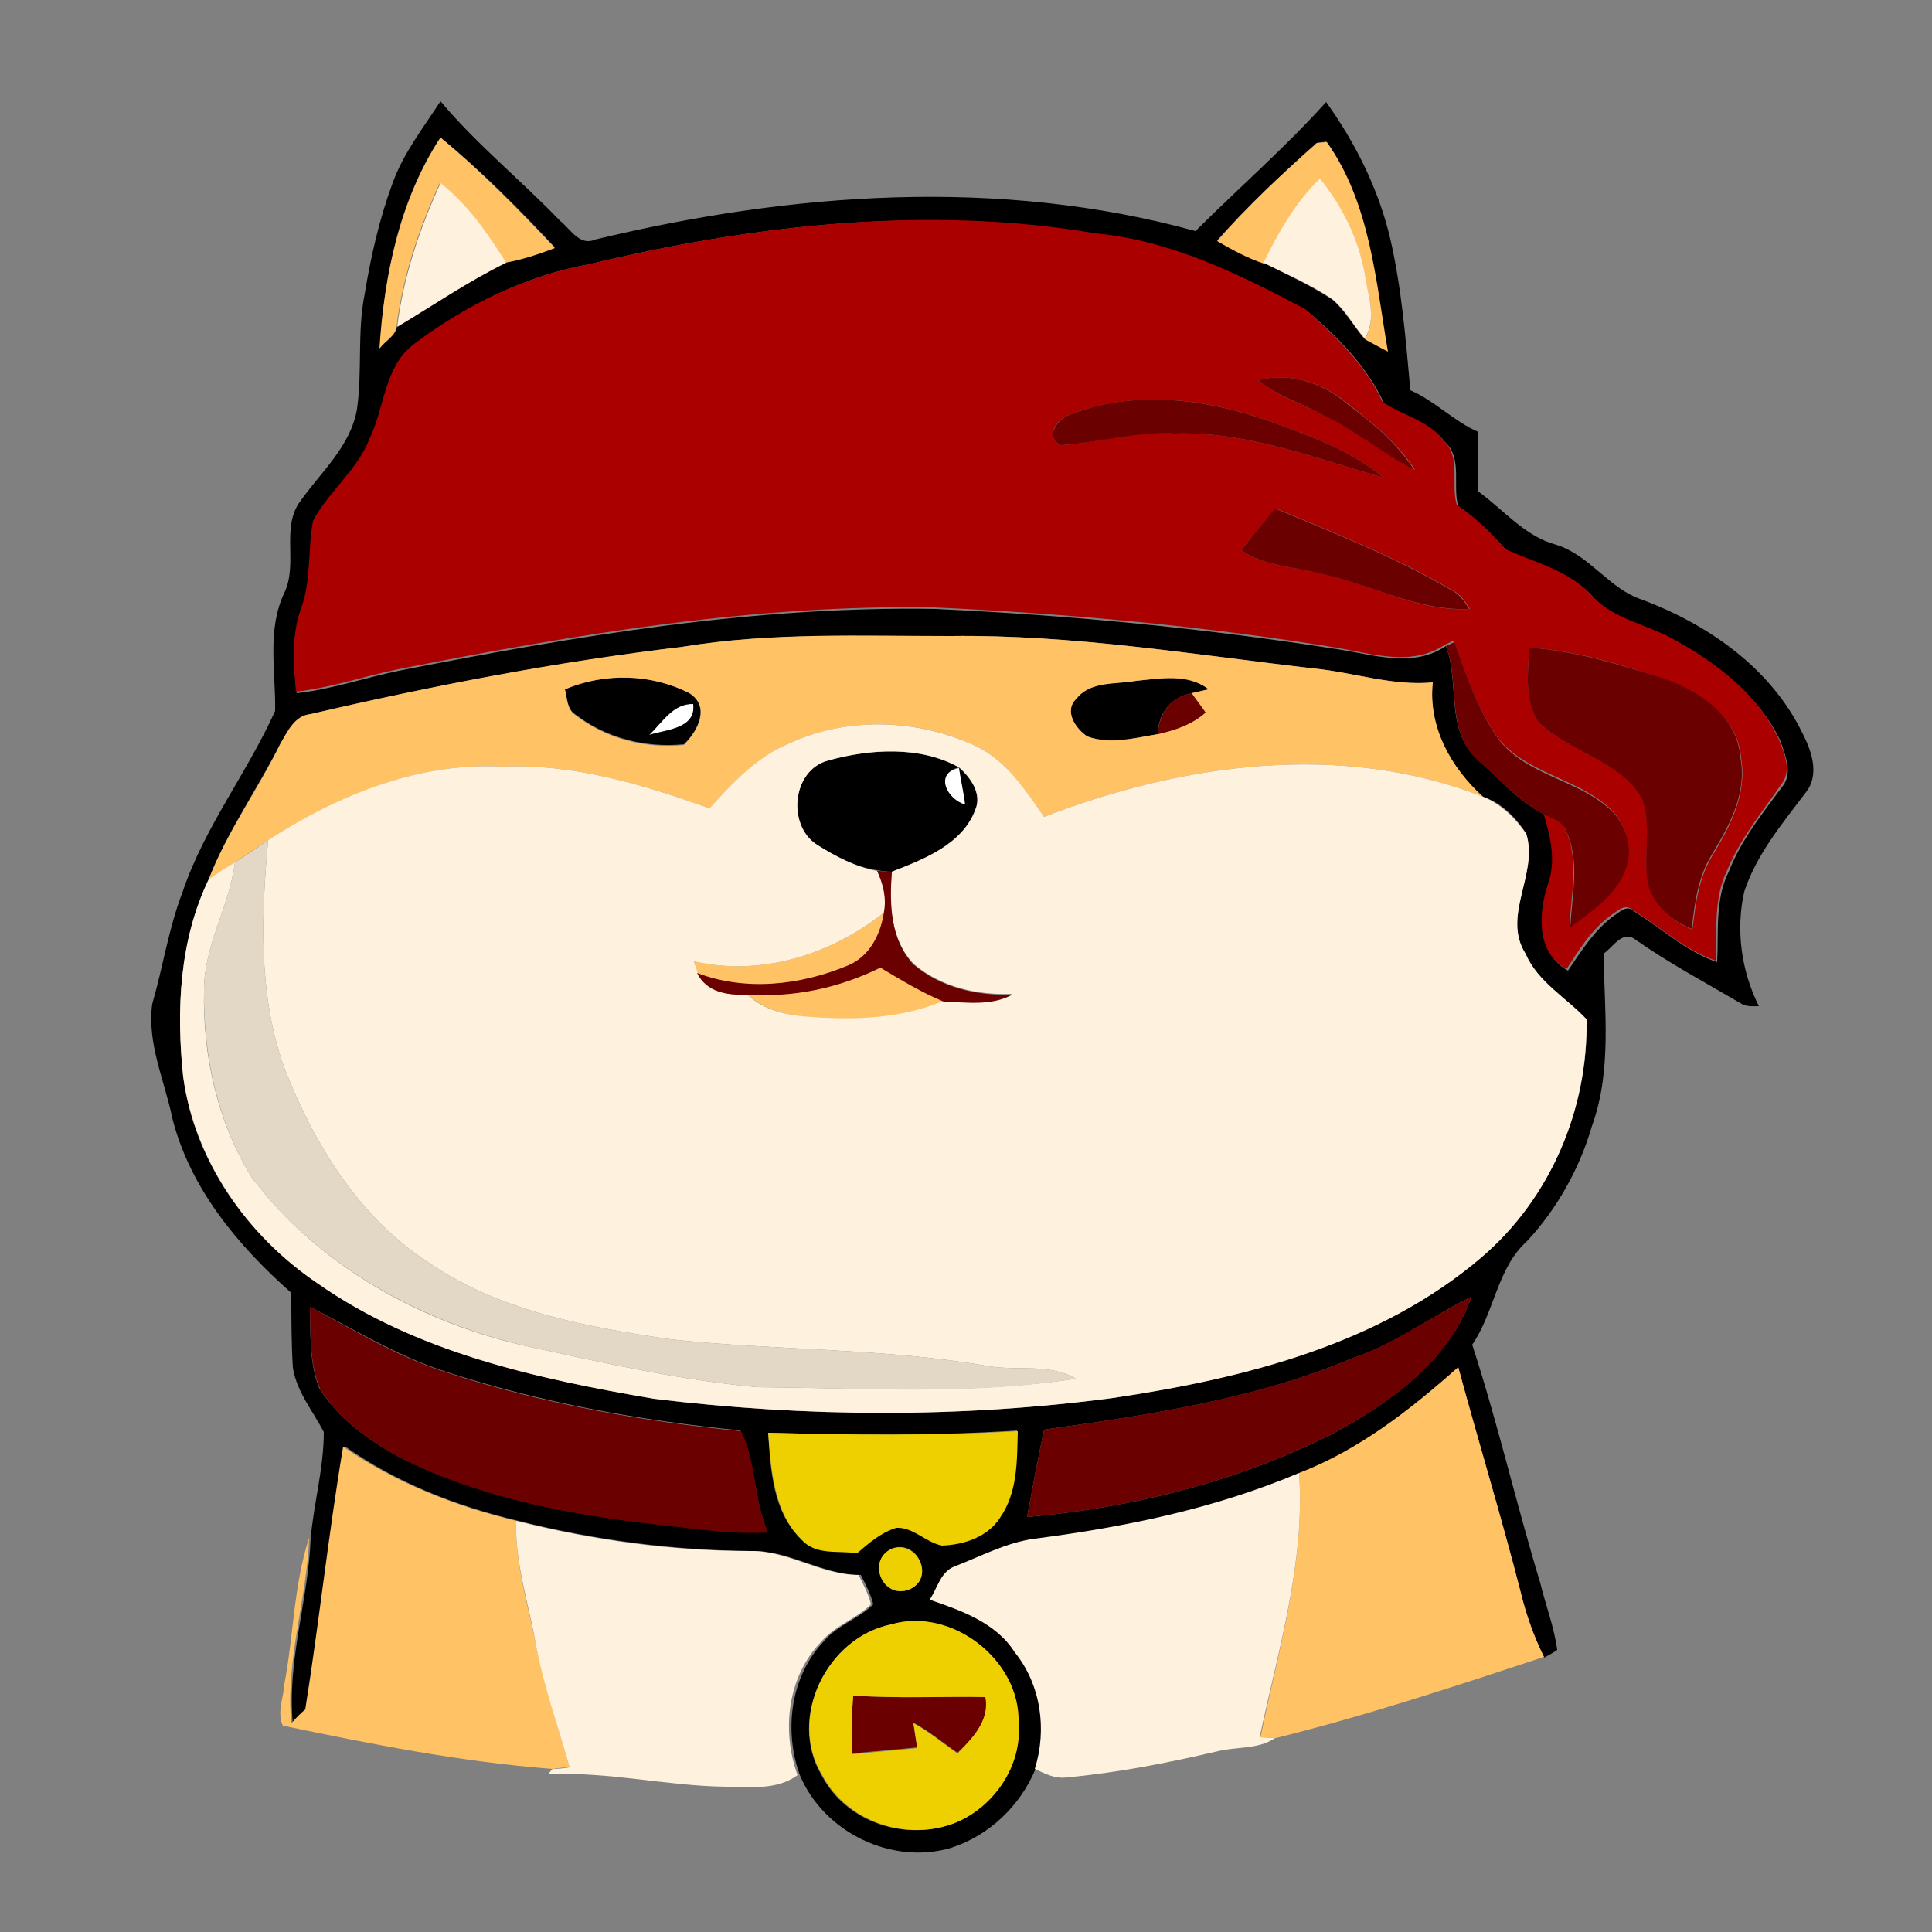 <?xml version="1.0" encoding="utf-8"?>
<!-- Generator: Adobe Illustrator 26.0.3, SVG Export Plug-In . SVG Version: 6.00 Build 0)  -->
<svg version="1.1" id="Layer_1" xmlns="http://www.w3.org/2000/svg" xmlns:xlink="http://www.w3.org/1999/xlink" x="0px" y="0px"
	 viewBox="0 0 250 250" style="enable-background:new 0 0 250 250;" xml:space="preserve">
<rect x="0" y="0" width="250" height="250" fill="#808080" stroke="none"/>
<style type="text/css">
	.st0{fill:#FFFFFF;}
	.st1{fill:#010000;}
	.st2{fill:#FFC265;}
	.st3{fill:#FEF1DE;}
	.st4{fill:#AB0000;}
	.st5{fill:#6B0000;}
	.st6{fill:#E3D7C6;}
	.st7{fill:#EED000;}
</style>
<g id="_x23_ffffffff">
	<path class="st0" d="M84,95.1c1.7-1.6,3.1-4.1,5.7-4C90.1,94.3,86.2,94.4,84,95.1z"/>
	<path class="st0" d="M124.9,104.2c-2.3-0.7-4.2-4.1-0.8-4.8C124.4,101,124.7,102.6,124.9,104.2z"/>
</g>
<g id="_x23_010000ff">
	<path class="st1" d="M50.8,23.7c1.4-3.9,4-7.2,6.2-10.6c4.7,5.6,10.4,10.2,15.5,15.5c1.3,1,2.5,3.3,4.5,2.4
		c25.3-6.1,52.3-8.1,77.7-1.1c5.6-5.6,11.6-10.8,16.9-16.7c3.8,5.3,6.8,11.3,8.3,17.7c1.5,6.5,2,13.1,2.6,19.6
		c3.2,1.4,5.6,4,8.8,5.4c0,2.6,0,5.2,0,7.7c3.3,2.4,6,5.8,10.1,6.9c4.4,1.4,6.8,5.7,11.1,7.1c8.5,3.2,16.6,8.8,20.7,17.2
		c1.2,2.3,2.3,5.4,0.5,7.7c-3,4-6.4,8-8,12.9c-1.1,4.9-0.4,10.2,1.9,14.8c-0.8,0-1.7,0.1-2.4-0.4c-4.6-2.7-9.3-5.2-13.7-8.3
		c-1.6-1.1-2.8,1.1-4,1.9c0.1,7.4,1.1,15.1-1.5,22.3c-1.6,5.5-4.5,10.7-8.4,14.9c-3.9,3.5-4.2,9.2-7.1,13.4
		c3.3,10.1,5.7,20.6,8.8,30.8c0.7,2.9,1.8,5.7,2.2,8.7c-0.4,0.3-1.3,0.8-1.7,1c-1.3-2.7-2.3-5.5-3-8.3c-2.5-9.8-5.4-19.4-8.1-29.2
		c-6.2,5.5-12.7,10.7-20.6,13.7c-10.9,4.6-22.6,7-34.2,8.5c-3.7,0.4-6.9,2.2-10.3,3.5c-1.8,0.7-2.2,2.8-3.2,4.3
		c4.1,1.4,8.6,2.9,11,6.8c3.4,4.2,4.2,10,2.6,15.1c-2,4.8-6,8.6-10.9,10.2c-7.7,2.3-16.5-2-19.6-9.4c-2.1-5.8-1.2-12.8,3.1-17.3
		c1.7-2.1,4.5-2.9,6.4-4.8c-0.3-1.3-1-2.6-1.6-3.8c-5,0-9.2-3.2-14.1-3.1c-10.2-0.1-20.3-1.4-30.2-3.9c-8-1.9-15.7-4.9-22.4-9.6
		c-1.9,11.3-3.1,22.8-5,34.1c-0.5,0.5-1.3,1.4-1.8,1.8c-0.8-8.1,2-16,2.3-24c0.4-4.6,1.7-9.1,1.7-13.8c-1.4-2.7-3.5-5.2-4-8.3
		c-0.2-3.2-0.2-6.4-0.2-9.7c-6.9-6.1-13.1-13.5-15.4-22.6c-1-4.9-3.3-9.7-2.6-14.8c1.4-4.8,2.1-9.7,3.9-14.4
		c2.8-8.4,8.4-15.5,12-23.5c0.1-5.1-1.1-10.5,1.2-15.3c1.8-3.8-0.5-8.5,2.1-11.9c2.7-3.8,6.5-7.1,7.3-11.9c0.7-4.9,0-10,1-14.9
		C48,33.1,49.1,28.3,50.8,23.7 M57,17.8c-5.3,8-7.3,17.8-7.8,27.2c0.7-0.9,2-1.5,2.2-2.8c4.7-2.8,9.1-5.9,14-8.3
		c2.2-0.4,4.3-1.1,6.4-1.9C67.2,27.1,62.3,22.1,57,17.8 M170.4,18.5c-4.5,4-8.9,8.1-12.9,12.6c1.9,1.2,3.9,2.2,6,2.9
		c3,1.5,6,2.9,8.8,4.7c1.7,1.4,2.8,3.4,4.2,5.1c1,0.6,2,1.1,3,1.6c-1.6-9.2-2.3-19.2-7.9-27.1C171.4,18.4,170.7,18.4,170.4,18.5
		 M76.2,34.2c-8.2,1.5-16,5.3-22.5,10.5c-3.9,2.9-3.8,8.2-5.8,12.3c-1.6,4.1-5.3,6.8-7.3,10.6c-0.7,3.8-0.2,7.8-1.6,11.5
		c-1.3,3.4-1,7.1-0.6,10.6c4.5-0.5,8.8-2,13.2-2.9c22.9-4.5,46-8.4,69.4-8c17.4,0.8,34.8,2.5,52,5.2c4.7,0.7,9.8,2.5,14.1-0.4
		c1.8,4.7-0.1,10.6,3.9,14.5c2.9,2.5,5.4,5.6,8.9,7.3c0.9,3,1.7,6.2,0.6,9.2c-1.1,3.7-1.6,8.8,2.4,11c1.7-2.5,3.3-5.1,5.8-7
		c0.8-0.5,1.8-1.6,2.7-0.7c3.6,2.2,6.7,5.2,10.8,6.6c0.2-3.9-0.3-8.1,1.5-11.7c1.6-4.1,4.4-7.6,7-11.1c1.3-1.7,0.3-4-0.3-5.8
		c-2.7-5.7-7.9-9.7-13.3-12.8c-3.6-2.1-8.1-2.6-11-5.9c-3-3.3-7.3-4.2-11.2-6c-1.8-2.1-3.9-4-6.2-5.7c-0.8-2.7,0.6-6.1-1.7-8.3
		c-2-2.6-5.4-3.2-7.9-5c-2.2-4.8-6-8.6-10-12c-8.5-4.5-17.4-9-27.1-9.8C120,26.5,97.6,29.1,76.2,34.2 M40.2,92.4
		c-2.1,0.2-3,2.3-3.9,3.8c-3,5.9-6.9,11.4-9.3,17.6c-3.8,7.9-4.2,17-3.3,25.5c1.4,10.9,8.3,20.6,17.3,26.7c12.8,9,28.5,12.4,43.6,15
		c19.7,2.4,39.8,2.5,59.4-0.1c16.9-2.5,34.4-6.9,47.7-18.2c8.9-7.6,13.8-19.2,13.6-30.8c-2.6-2.8-6.3-4.8-7.9-8.5
		c-3.1-4.9,1.7-10.3,0.1-15.5c-1.3-2.1-3.2-4-5.6-4.8c-4.2-3.8-7.2-9.1-6.5-14.8c-5.2,0.5-10.3-1.3-15.4-1.8
		c-15.6-1.8-31.2-4.4-47-4.2c-11.6,0.1-23.2-0.5-34.7,1.4C72.1,85.7,56.1,88.7,40.2,92.4 M174.9,175.8c-12.6,5.3-26.3,7.3-39.8,9.2
		c-0.8,3.8-1.5,7.5-2.2,11.3c13.7-1.2,27.3-4.6,39.6-10.8c7.4-4,15.1-9.5,17.9-17.7C185.1,170.4,180.4,174,174.9,175.8 M40.1,169.1
		c0.1,3.5-0.1,7.2,1.2,10.5c2.4,3.9,6.3,6.7,10.3,8.9c10.1,5.1,21.3,7.3,32.5,8.6c5.1,0.5,10.1,1.4,15.2,1.1
		c-1.8-4.2-1.5-9.2-3.5-13.1c-13-1.3-25.9-3.6-38.4-7.7C51.3,175.4,45.8,172,40.1,169.1 M99.4,185.4c0.3,4.8,0.6,10.3,4.3,13.8
		c1.8,2,4.7,1.3,7.1,1.7c1.6-1.3,3.2-2.7,5.1-3.3c2.2-0.1,3.8,1.9,5.9,2.3c2.8-0.1,5.9-1.1,7.5-3.6c2.3-3.2,2.2-7.4,2.3-11.2
		C121,185.8,110.2,185.7,99.4,185.4 M115.4,200.4c-3.3,1.6-1.2,6.6,2.2,5.3C121.1,204.2,118.7,199.1,115.4,200.4 M115.3,210.2
		c-8.3,1.7-13.4,12.1-9,19.5c3.2,6.2,11.1,8.7,17.4,6.1c5-2.1,8.5-7.4,8-12.8C132.1,214.8,123.1,207.9,115.3,210.2z"/>
	<path class="st1" d="M73.1,89.2c5.2-2.2,11.1-2,16.1,0.4c2.7,1.8,1.1,5-0.7,6.7c-5,0.5-10.1-0.8-14.1-3.9
		C73.4,91.8,73.4,90.3,73.1,89.2 M84,95.1c2.2-0.7,6.1-0.8,5.7-4C87.1,91,85.7,93.5,84,95.1z"/>
	<path class="st1" d="M139.3,90.4c1.8-2.3,5.1-1.9,7.7-2.3c3.1-0.3,6.8-1,9.4,1.1c-0.5,0.1-1.6,0.4-2.2,0.5
		c-2.7,0.5-4.3,2.6-4.4,5.3c-2.9,0.5-6.1,1.3-9.1,0.3C139.2,94.3,137.6,92,139.3,90.4z"/>
	<path class="st1" d="M105.7,109.3c-3.9-2.6-3.2-9.7,1.5-10.9c5.4-1.5,11.8-1.9,16.9,0.9c-3.3,0.8-1.5,4.2,0.8,4.8
		c-0.2-1.6-0.6-3.2-0.8-4.8c1.5,1.4,3,3.4,2.1,5.5c-1.7,4.5-6.7,6.4-10.8,8c-0.5,0-1.4-0.1-1.9-0.2
		C110.7,112.2,108.1,110.8,105.7,109.3z"/>
</g>
<g id="_x23_ffc265ff">
	<path class="st2" d="M57,17.8c5.3,4.4,10.1,9.3,14.8,14.3c-2.1,0.8-4.2,1.5-6.4,1.9c-2.3-3.8-4.9-7.5-8.5-10.3
		c-2.7,5.9-4.8,12.1-5.6,18.6c-0.2,1.2-1.5,1.8-2.2,2.8C49.7,35.6,51.8,25.8,57,17.8z"/>
	<path class="st2" d="M170.4,18.5c0.3,0,1-0.1,1.3-0.1c5.6,7.9,6.3,17.8,7.9,27.1c-1-0.5-2-1.1-3-1.6c1.6-2.6,0.4-5.7,0-8.4
		c-0.8-4.6-2.9-8.7-5.8-12.3c-3.2,3.1-5.4,7-7.3,10.9c-2.1-0.7-4.1-1.8-6-2.9C161.5,26.6,165.9,22.5,170.4,18.5z"/>
	<path class="st2" d="M40.2,92.4c15.9-3.7,31.9-6.8,48.1-8.7c11.5-1.9,23.1-1.4,34.7-1.4c15.8-0.2,31.4,2.4,47,4.2
		c5.2,0.5,10.2,2.3,15.4,1.8c-0.6,5.8,2.4,11.1,6.5,14.8c-18.3-7.2-38.9-4.3-56.8,2.6c-2.5-3.4-4.8-7.2-8.7-9.1
		c-7.5-3.6-16.6-3.9-24.3-0.4c-4.2,1.8-7.3,5.2-10.3,8.4c-8.6-3.1-17.6-5.8-26.8-5.4c-10.9-0.6-21.3,3.8-30.3,9.5
		c-1.4,1-2.9,1.9-4.3,2.9c-1.1,0.7-2.3,1.5-3.4,2.2c2.4-6.2,6.4-11.6,9.3-17.6C37.2,94.7,38.1,92.6,40.2,92.4 M73.1,89.2
		c0.3,1.1,0.2,2.5,1.3,3.3c4,3.1,9.1,4.4,14.1,3.9c1.8-1.8,3.5-4.9,0.7-6.7C84.3,87.2,78.3,87,73.1,89.2 M139.3,90.4
		c-1.7,1.6-0.1,3.9,1.4,4.9c2.9,1.1,6.1,0.2,9.1-0.3c2.2-0.5,4.5-1.3,6.2-2.8c-0.4-0.6-1.4-1.9-1.8-2.5c0.5-0.1,1.6-0.4,2.2-0.5
		c-2.7-2.1-6.3-1.4-9.4-1.1C144.4,88.6,141.1,88.1,139.3,90.4z"/>
	<path class="st2" d="M89.8,124.4c8.8,2,17.8-0.9,24.7-6.4c-0.5,2.8-1.8,5.7-4.6,7c-6.2,2.6-13.2,3.4-19.6,1
		C90.2,125.6,89.9,124.8,89.8,124.4z"/>
	<path class="st2" d="M96.7,128.7c6,0.3,11.9-0.9,17.3-3.5c2.6,1.6,5.3,3.2,8.2,4.4c-5.4,2.3-11.4,2.4-17.1,2.1
		C102.1,131.4,99,130.8,96.7,128.7z"/>
	<path class="st2" d="M168.1,190.6c7.8-3,14.4-8.2,20.6-13.7c2.6,9.7,5.6,19.4,8.1,29.2c0.7,2.9,1.7,5.7,3,8.3
		c-11.5,3.8-23,7.6-34.7,10.5c-0.5,0-1.5-0.1-2-0.1C165.4,213.6,168.9,202.3,168.1,190.6z"/>
	<path class="st2" d="M44.4,187.2c6.8,4.7,14.5,7.7,22.4,9.6c-0.2,5.4,1.5,10.6,2.5,15.8c1.1,5.5,2.9,10.7,4.4,16.1
		c-0.6,0-1.7,0.1-2.2,0.2c-11.8-0.9-23.4-3.2-34.9-5.6c-0.8-1.7,0.1-3.6,0.2-5.4C38,211.6,38,205.1,40,199c-0.3,8.1-3.1,15.9-2.3,24
		c0.4-0.5,1.3-1.4,1.8-1.8C41.3,209.9,42.5,198.5,44.4,187.2z"/>
</g>
<g id="_x23_fef1deff">
	<path class="st3" d="M163.5,34c1.9-3.9,4.1-7.8,7.3-10.9c2.9,3.6,5,7.8,5.8,12.3c0.4,2.8,1.6,5.8,0,8.4c-1.5-1.7-2.5-3.7-4.2-5.1
		C169.6,36.8,166.5,35.5,163.5,34z"/>
	<path class="st3" d="M51.4,42.3c0.8-6.5,2.9-12.7,5.6-18.6c3.6,2.8,6.1,6.5,8.5,10.3C60.6,36.4,56.1,39.5,51.4,42.3z"/>
	<path class="st3" d="M102.1,96.2c7.6-3.5,16.7-3.2,24.3,0.4c3.9,1.9,6.3,5.7,8.7,9.1c17.9-6.9,38.5-9.8,56.8-2.6
		c2.3,0.9,4.2,2.8,5.6,4.8c1.6,5.2-3.2,10.6-0.1,15.5c1.6,3.7,5.3,5.7,7.9,8.5c0.2,11.7-4.7,23.2-13.6,30.8
		c-13.2,11.3-30.8,15.7-47.7,18.2c-19.7,2.6-39.7,2.5-59.4,0.1c-15.2-2.6-30.8-6-43.6-15c-9-6.1-15.8-15.8-17.3-26.7
		c-0.9-8.6-0.5-17.6,3.3-25.5c1.1-0.8,2.2-1.5,3.4-2.2c-0.7,5.7-4,10.7-4,16.5c-0.2,8.4,1.7,17.1,6.2,24.3
		c8.7,11.5,22.1,18.9,36,21.9c9.7,2.1,19.5,4.3,29.4,5.2c13.7,0.1,27.6,1,41.2-1.1c-3.4-2-7.5-1-11.2-1.6c-13.6-2.4-27.6-2-41.3-3.5
		c-10.8-1.6-22-3.6-31.2-9.9c-9-5.8-14.9-15.4-18.7-25.2c-3.4-9.4-3-19.7-2.1-29.5c9-5.8,19.5-10.1,30.3-9.5
		c9.2-0.4,18.2,2.3,26.8,5.4C94.8,101.3,98,97.9,102.1,96.2 M105.7,109.3c2.4,1.5,5,2.9,7.8,3.4c0.8,1.7,1.2,3.4,1,5.3
		c-6.9,5.5-15.9,8.4-24.7,6.4c0.1,0.4,0.4,1.1,0.5,1.5c1.2,2.5,4,2.9,6.4,2.8c2.2,2.1,5.3,2.7,8.3,2.9c5.8,0.4,11.7,0.2,17.1-2.1
		c3,0.1,6.2,0.6,8.9-0.9c-4.6,0.2-9.3-0.9-12.8-3.9c-3-3.2-3.2-7.8-2.8-11.9c4.1-1.6,9.1-3.5,10.8-8c0.9-2.1-0.6-4.2-2.1-5.5
		c-5-2.8-11.5-2.4-16.9-0.9C102.5,99.6,101.8,106.8,105.7,109.3z"/>
	<path class="st3" d="M133.9,199.1c11.7-1.5,23.3-3.9,34.2-8.5c0.8,11.6-2.7,22.9-5.1,34.2c0.5,0,1.5,0.1,2,0.1
		c-2.2,1.5-5,1.1-7.4,1.7c-6.4,1.5-13,2.8-19.6,3.4c-1.5,0.2-2.8-0.5-4.1-1.1c1.6-5.1,0.8-10.9-2.6-15.1c-2.4-3.8-6.9-5.4-11-6.8
		c1-1.5,1.4-3.6,3.2-4.3C126.9,201.4,130.2,199.6,133.9,199.1z"/>
	<path class="st3" d="M66.8,196.8c9.9,2.5,20,3.9,30.2,3.9c4.9-0.1,9.2,3.1,14.1,3.1c0.6,1.2,1.3,2.5,1.6,3.8
		c-1.9,1.9-4.6,2.7-6.4,4.8c-4.4,4.5-5.2,11.5-3.1,17.3c-2.7,2-6.2,1.5-9.3,1.5c-7.7-0.1-15.3-2-23-1.6l0.6-0.7
		c0.6,0,1.7-0.1,2.2-0.2c-1.5-5.4-3.4-10.6-4.4-16.1C68.4,207.4,66.6,202.2,66.8,196.8z"/>
</g>
<g id="_x23_ab0000ff">
	<path class="st4" d="M76.2,34.2c21.4-5.1,43.8-7.7,65.6-4c9.7,0.9,18.6,5.3,27.1,9.8c3.9,3.5,7.8,7.2,10,12c2.6,1.8,6,2.4,7.9,5
		c2.3,2.2,0.9,5.6,1.7,8.3c2.3,1.6,4.4,3.5,6.2,5.7c3.8,1.8,8.2,2.7,11.2,6c2.9,3.2,7.4,3.8,11,5.9c5.4,3,10.6,7,13.3,12.8
		c0.7,1.8,1.7,4,0.3,5.8c-2.5,3.6-5.3,7-7,11.1c-1.8,3.6-1.3,7.8-1.5,11.7c-4.1-1.4-7.2-4.4-10.8-6.6c-1-0.8-1.9,0.2-2.7,0.7
		c-2.5,1.8-4.1,4.4-5.8,7c-4-2.2-3.6-7.3-2.4-11c1.1-3.1,0.3-6.2-0.6-9.2c1,0.5,2.3,0.9,2.8,2c1.9,3.9,0.8,8.4,0.6,12.6
		c2.8-2.1,6-4.2,7.2-7.6c1-2.7,0-5.8-2.1-7.7c-4.2-3.8-10.5-4.4-14.2-8.8c-2.8-3.8-4.3-8.4-5.9-12.8c-0.3,0.1-0.8,0.4-1.1,0.5
		c-4.3,2.9-9.4,1.2-14.1,0.4c-17.2-2.8-34.6-4.4-52-5.2c-23.4-0.4-46.6,3.5-69.4,8c-4.4,0.9-8.7,2.4-13.2,2.9
		c-0.3-3.6-0.6-7.2,0.6-10.6c1.4-3.7,0.9-7.7,1.6-11.5c2-3.8,5.7-6.5,7.3-10.6c2-4.1,1.9-9.4,5.8-12.3C60.2,39.5,68,35.7,76.2,34.2
		 M162.8,49.2c2.5,2.1,5.6,3,8.5,4.5c4.1,2,7.7,5,11.8,7.1c-2.2-3.4-5.4-6-8.5-8.4C171.3,49.6,167.1,48.1,162.8,49.2 M138.6,53.6
		c-1.8,0.5-3.6,3-1.3,4c4.9-0.3,9.7-1.9,14.7-1.5c9.4-0.3,18.1,3.2,27,5.7c-4-3.4-9-5.2-13.9-7C156.8,51.7,147.2,50.3,138.6,53.6
		 M160.6,71.2c3,2.1,6.8,2.1,10.2,3c6.5,1.3,12.6,5,19.4,4.6c-0.6-1-1.3-2-2.4-2.5c-7.2-4.2-15-7.3-22.7-10.5
		C163.5,67.6,162,69.4,160.6,71.2 M197.9,83.8c-0.2,3.3-0.7,7,1.4,9.9c4.1,3.7,10.4,4.7,13.3,9.8c1.2,3.6-0.1,7.5,0.8,11.2
		c0.8,2.6,3.1,4.6,5.6,5.6c0.4-3.3,0.8-6.7,2.6-9.6c2.3-3.8,4.5-8,3.7-12.6c-0.4-5.3-5.3-8.6-9.9-10.2
		C209.6,85.9,203.9,84.2,197.9,83.8z"/>
</g>
<g id="_x23_6b0000ff">
	<path class="st5" d="M162.8,49.2c4.2-1.1,8.5,0.4,11.7,3.2c3.2,2.4,6.3,5,8.5,8.4c-4.1-2.1-7.6-5.1-11.8-7.1
		C168.5,52.2,165.3,51.3,162.8,49.2z"/>
	<path class="st5" d="M138.6,53.6c8.5-3.3,18.1-1.9,26.5,1.2c4.9,1.8,9.9,3.6,13.9,7c-8.9-2.5-17.6-6-27-5.7
		c-5-0.3-9.8,1.2-14.7,1.5C135,56.6,136.9,54.1,138.6,53.6z"/>
	<path class="st5" d="M160.6,71.2c1.4-1.8,2.9-3.6,4.4-5.4c7.7,3.2,15.5,6.3,22.7,10.5c1.1,0.5,1.8,1.5,2.4,2.5
		c-6.8,0.3-12.9-3.3-19.4-4.6C167.4,73.3,163.6,73.3,160.6,71.2z"/>
	<path class="st5" d="M187.1,83.6c0.3-0.1,0.8-0.4,1.1-0.5c1.6,4.4,3.1,9,5.9,12.8c3.7,4.5,10,5,14.2,8.8c2.1,1.9,3.1,5,2.1,7.7
		c-1.2,3.4-4.4,5.5-7.2,7.6c0.2-4.2,1.3-8.7-0.6-12.6c-0.5-1.2-1.8-1.5-2.8-2c-3.4-1.8-6-4.8-8.9-7.3
		C187.1,94.2,188.9,88.2,187.1,83.6z"/>
	<path class="st5" d="M197.9,83.8c5.9,0.4,11.7,2.2,17.4,4c4.6,1.6,9.5,4.8,9.9,10.2c0.9,4.6-1.4,8.8-3.7,12.6
		c-1.8,2.9-2.2,6.3-2.6,9.6c-2.5-1-4.8-2.9-5.6-5.6c-0.8-3.7,0.5-7.6-0.8-11.2c-2.9-5-9.2-6-13.3-9.8
		C197.2,90.8,197.7,87.1,197.9,83.8z"/>
	<path class="st5" d="M149.8,95c0.2-2.7,1.7-4.9,4.4-5.3c0.4,0.6,1.4,1.9,1.8,2.5C154.2,93.8,152,94.5,149.8,95z"/>
	<path class="st5" d="M113.5,112.7c0.5,0,1.4,0.1,1.9,0.2c-0.3,4.1-0.2,8.7,2.8,11.9c3.5,3,8.3,4.1,12.8,3.9c-2.7,1.5-6,1-8.9,0.9
		c-2.9-1.2-5.5-2.8-8.2-4.4c-5.4,2.7-11.3,3.9-17.3,3.5c-2.5,0.1-5.2-0.3-6.4-2.8c6.3,2.4,13.4,1.6,19.6-1c2.8-1.2,4.2-4.1,4.6-7
		C114.7,116.2,114.3,114.4,113.5,112.7z"/>
	<path class="st5" d="M174.9,175.8c5.5-1.9,10.2-5.4,15.5-8c-2.8,8.3-10.5,13.7-17.9,17.7c-12.3,6.2-25.9,9.6-39.6,10.8
		c0.7-3.8,1.4-7.5,2.2-11.3C148.5,183.1,162.2,181.1,174.9,175.8z"/>
	<path class="st5" d="M40.1,169.1c5.7,3,11.2,6.4,17.4,8.4c12.4,4.1,25.4,6.4,38.4,7.7c2,3.9,1.6,9,3.5,13.1
		c-5.1,0.3-10.2-0.6-15.2-1.1c-11.1-1.3-22.4-3.5-32.5-8.6c-3.9-2.2-7.9-4.9-10.3-8.9C40,176.2,40.2,172.6,40.1,169.1z"/>
	<path class="st5" d="M110.4,219.4c5.7,0.4,11.4,0.1,17.1,0.1c0.7,3-1.6,5.4-3.6,7.3c-1.9-1.3-3.7-2.8-5.7-3.9
		c0.1,1.1,0.3,2.1,0.5,3.2c-2.8,0.3-5.6,0.5-8.4,0.8C110.2,224.5,110.2,221.9,110.4,219.4z"/>
</g>
<g id="_x23_e3d7c6ff">
	<path class="st6" d="M30.4,111.6c1.4-0.9,2.9-1.9,4.3-2.9c-0.9,9.8-1.3,20.1,2.1,29.5c3.8,9.8,9.7,19.4,18.7,25.2
		c9.2,6.3,20.4,8.3,31.2,9.9c13.8,1.5,27.7,1.1,41.3,3.5c3.7,0.6,7.8-0.4,11.2,1.6c-13.6,2.2-27.5,1.2-41.2,1.1
		c-9.9-0.9-19.7-3.1-29.4-5.2c-13.9-3.1-27.3-10.4-36-21.9c-4.5-7.2-6.3-15.9-6.2-24.3C26.4,122.3,29.7,117.3,30.4,111.6z"/>
</g>
<g id="_x23_eed000ff">
	<path class="st7" d="M99.4,185.4c10.8,0.3,21.5,0.4,32.3-0.2c-0.1,3.8,0,7.9-2.3,11.2c-1.6,2.5-4.7,3.5-7.5,3.6
		c-2.1-0.4-3.7-2.4-5.9-2.3c-2,0.6-3.6,2-5.1,3.3c-2.4-0.4-5.3,0.3-7.1-1.7C100.1,195.7,99.8,190.2,99.4,185.4z"/>
	<path class="st7" d="M115.4,200.4c3.3-1.2,5.7,3.9,2.2,5.3C114.2,206.9,112.1,201.9,115.4,200.4z"/>
	<path class="st7" d="M115.3,210.2c7.8-2.3,16.8,4.6,16.5,12.8c0.5,5.4-3.1,10.7-8,12.8c-6.3,2.6-14.2,0-17.4-6.1
		C101.9,222.3,107,211.9,115.3,210.2 M110.4,219.4c-0.2,2.5-0.3,5.1-0.1,7.6c2.8-0.3,5.6-0.5,8.4-0.8c-0.2-1.1-0.3-2.1-0.5-3.2
		c2.1,1.1,3.8,2.6,5.7,3.9c1.9-1.9,4.2-4.3,3.6-7.3C121.8,219.5,116.1,219.8,110.4,219.4z"/>
</g>
</svg>
